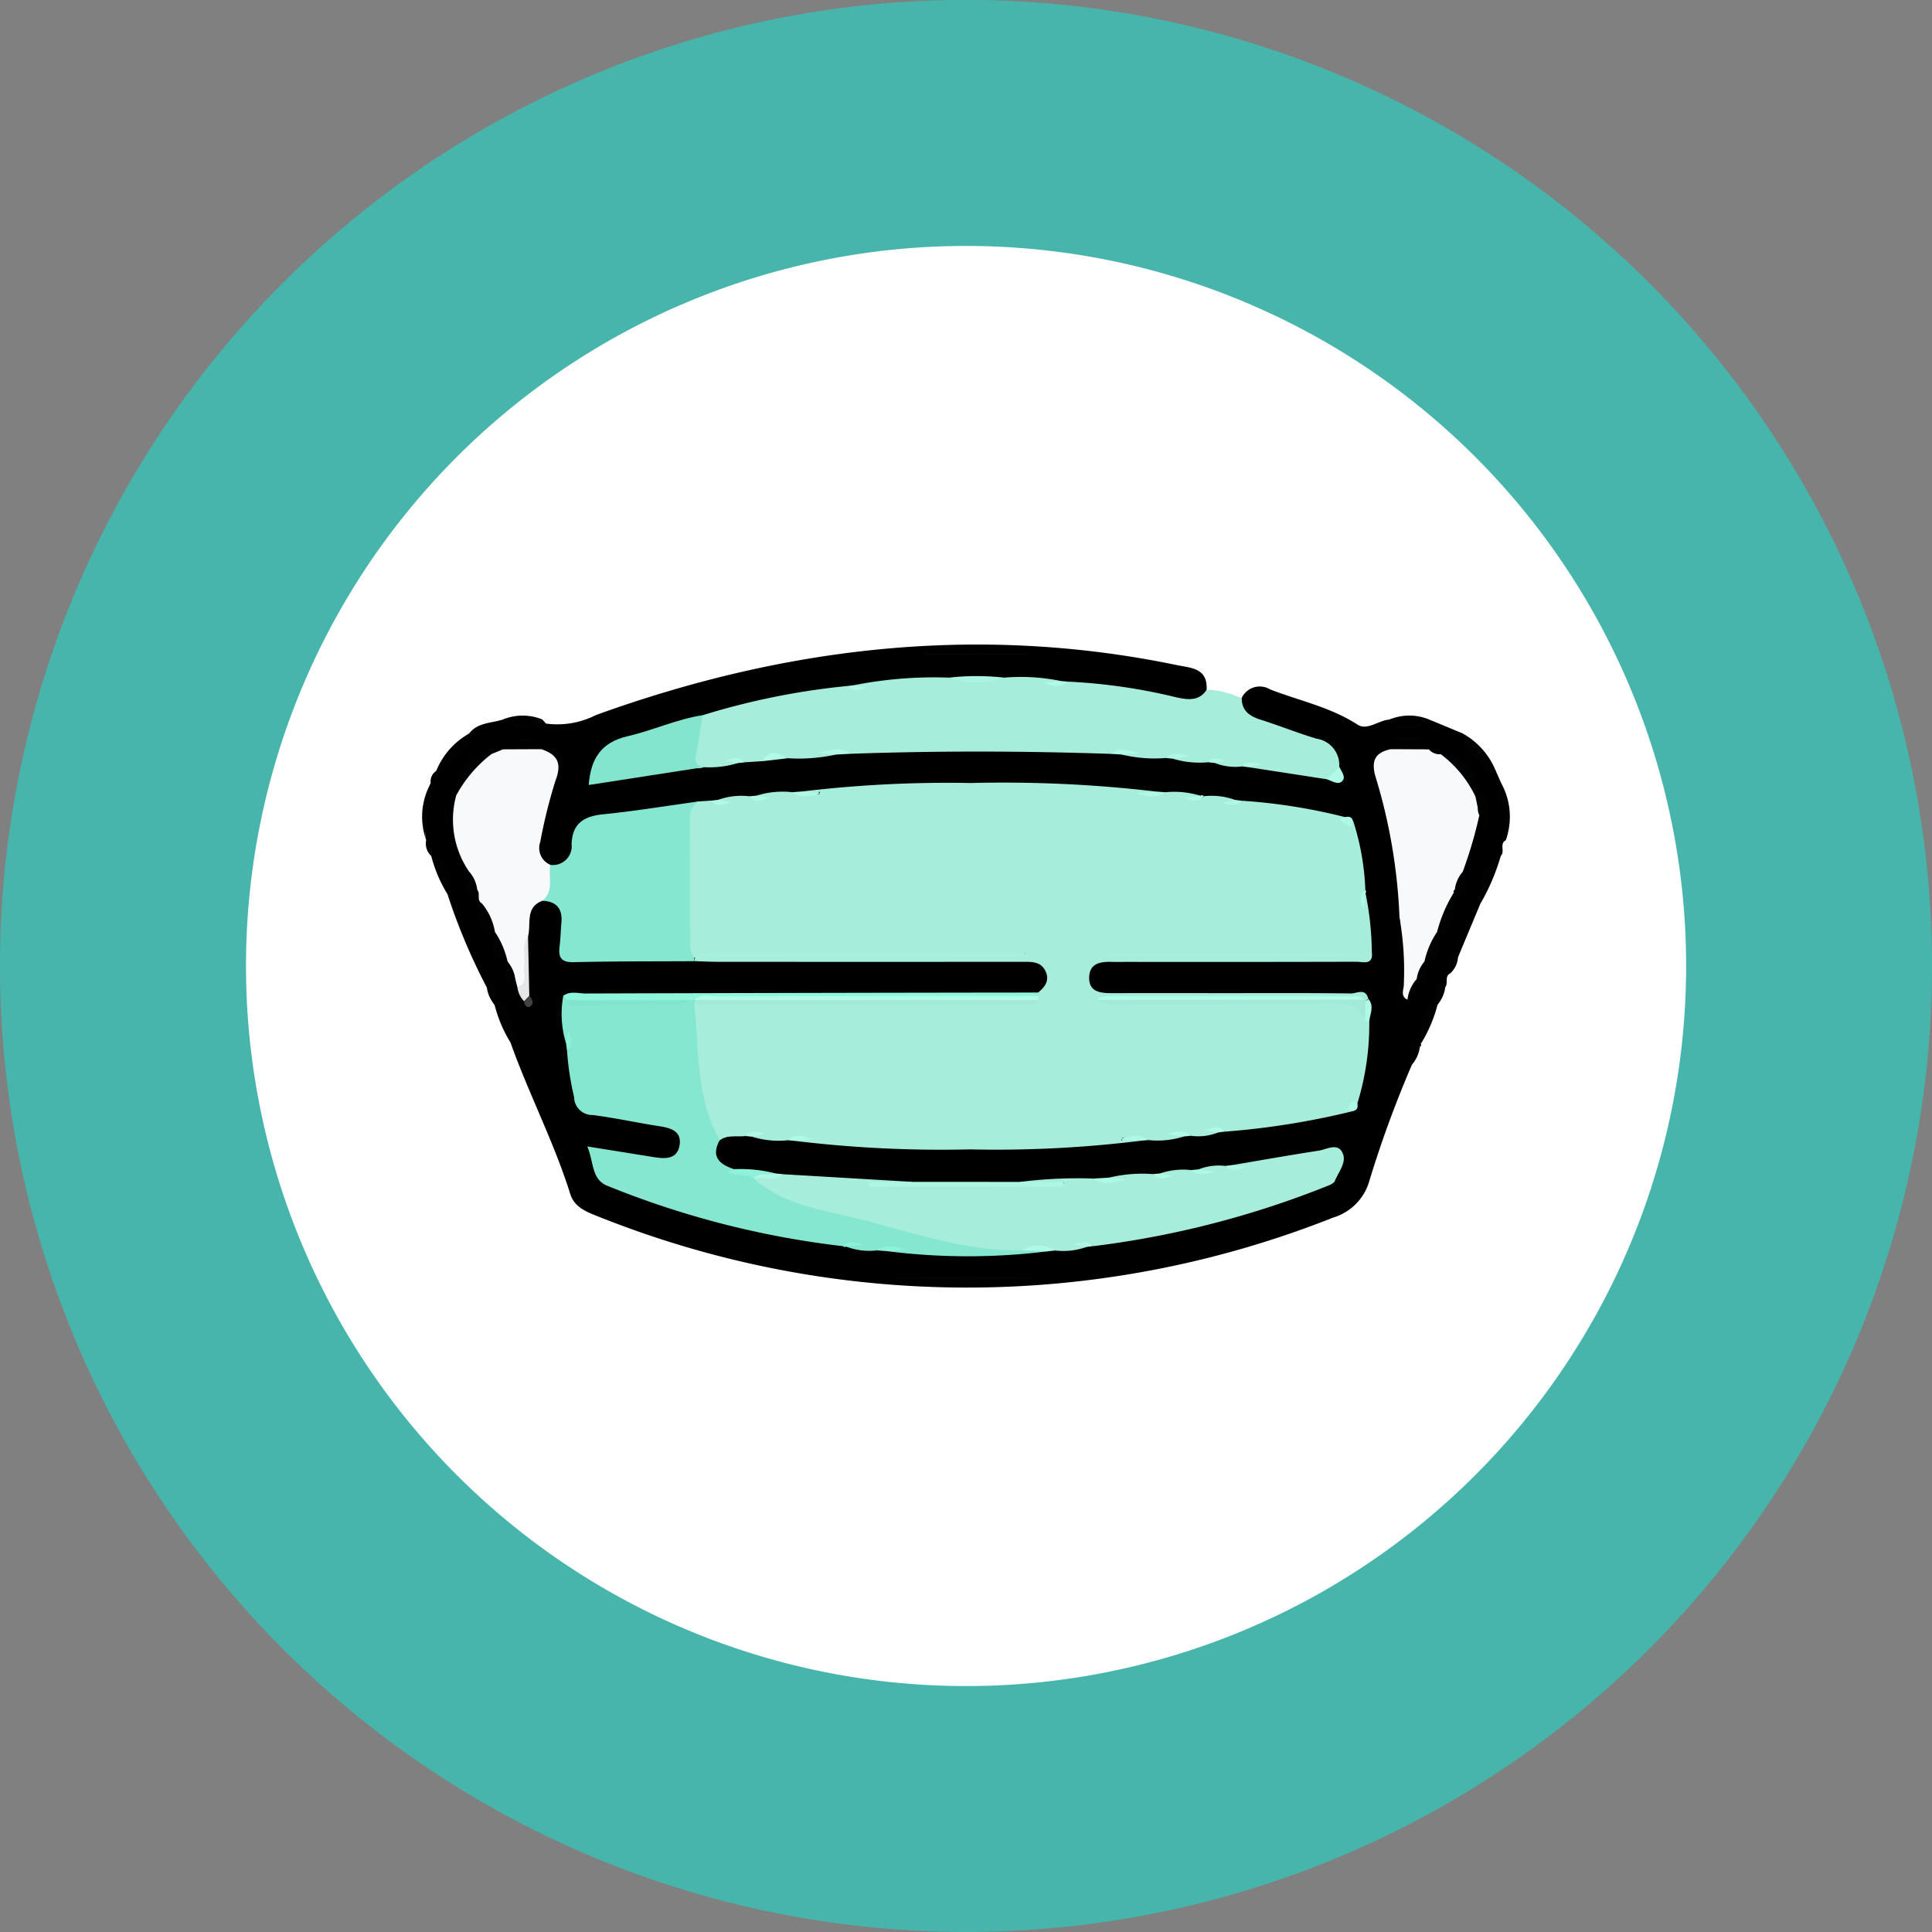 <svg xmlns="http://www.w3.org/2000/svg" xmlns:xlink="http://www.w3.org/1999/xlink" width="130.935" height="130.94" viewBox="0 0 130.935 130.94"><rect x="0" y="0" width="130.935" height="130.94" fill="#808080" stroke="none"/><defs><clipPath id="a"><path d="M279.694,128.988a48.8,48.8,0,1,1-48.8-48.805A48.8,48.8,0,0,1,279.694,128.988Z" transform="translate(207.526 48.943)" fill="#fff"/></clipPath></defs><g transform="translate(-896.468 -1856.877)"><path d="M321.62,199.579A65.468,65.468,0,1,1,256.154,134.1,65.467,65.467,0,0,1,321.62,199.579Z" transform="translate(705.783 1722.772)" fill="#47b5ab"/><path d="M295.231,189.852a48.8,48.8,0,1,1-48.8-48.807A48.8,48.8,0,0,1,295.231,189.852Z" transform="translate(715.509 1732.5)" fill="#fff"/><g transform="translate(523.519 1744.417)" clip-path="url(#a)"><g transform="translate(-943.621 -162.218)"><path d="M1415.194,340.649c-.389.215-.1.667-.328.937-.786.122-.216.843-.522,1.178l0-.009c-.953.644-.794,1.761-1.135,2.665a.129.129,0,0,1-.065.2c-.662.187-.239.849-.526,1.2a75.7,75.7,0,0,0-2.881,7.849,3.627,3.627,0,0,1-2.468,2.528,67.263,67.263,0,0,1-49.878-.105c-.775-.3-1.549-.631-1.819-1.491-1.1-3.514-2.811-6.786-4.043-10.247a3.686,3.686,0,0,0-1.1-2.6l0,.009c-.308-.331.266-1.054-.521-1.174a40.74,40.74,0,0,1-2.649-6.282,4.285,4.285,0,0,0-1.122-2.63,1.14,1.14,0,0,1-.334-1.045,8.317,8.317,0,0,1,.308-3.879.846.846,0,0,1,.363-.82,12.593,12.593,0,0,0,2.246-2.548c.572-.741,1.471-.691,2.25-.933a6.489,6.489,0,0,1,2.71-.009l.256.282a6.024,6.024,0,0,1-2.291.167c.759-.091,1.536.2,2.282-.175a5.762,5.762,0,0,0,3.374-.575c12.806-4.63,25.9-6.18,39.357-3.394.949.2,2.122.185,2.04,1.67-.366,1.243-1.353,1.029-2.231.882a65.785,65.785,0,0,0-7.108-1.014,4.564,4.564,0,0,1-.741-.12c-1.229-.36-2.485-.016-3.723-.146-1.2-.032-2.394-.028-3.59,0a44.49,44.49,0,0,0-6.231.409,3.737,3.737,0,0,1-.708.128,81.641,81.641,0,0,0-9.734,1.9c-1.71.433-3.388.975-5.054,1.553a5.209,5.209,0,0,0-1.178.511c-.5.33-.986.807-.825,1.387.2.733.891.306,1.342.233,1.88-.308,3.774-.5,5.655-.794.719-.187,1.48-.012,2.192-.262a3.628,3.628,0,0,1,.67-.115c.379-.029.76-.035,1.14-.028a9.179,9.179,0,0,0,1.816-.274c1.032-.129,2.092.153,3.108-.215.422-.088.854-.077,1.279-.138a161.209,161.209,0,0,1,17.156,0c.338.041.679.064,1.014.129a9.9,9.9,0,0,0,2.839.216,4.287,4.287,0,0,1,.689.1,7.5,7.5,0,0,0,2.222.2,3.832,3.832,0,0,1,.662.1,5.74,5.74,0,0,0,1.739.2,3.525,3.525,0,0,1,.663.107c1.6.261,3.217.467,4.815.757.438.048,1.1.391.733-.583a2.328,2.328,0,0,0-1.69-1.584c-1.213-.418-2.459-.75-3.633-1.266-.694-.3-1.451-.673-.92-1.689A1.35,1.35,0,0,1,1403,321.4c1.981.77,4.087,1.195,5.918,2.384.667.433,1.429-.289,2.172-.342a6.531,6.531,0,0,1,2.714.01l2.248.931a12.587,12.587,0,0,0,2.246,2.546l.365.826c.234,1.279.683,2.541.307,3.869-.452.243-.03.762-.333,1.052a6.666,6.666,0,0,0-1.391,3.257l-1.519,3.637C1415.025,339.673,1415.473,340.34,1415.194,340.649Z" transform="translate(-0.353 0)"/><path d="M1445.732,327.468c.006.87.56,1.215,1.3,1.452,1.265.4,2.5.9,3.772,1.281a1.806,1.806,0,0,1,1.536,1.9.879.879,0,0,1-.837.849l-5.266-.812a.32.32,0,0,1,.26-.174.994.994,0,0,0-.749.118,3.72,3.72,0,0,1-1.818-.229.316.316,0,0,1,.265-.176.963.963,0,0,0-.75.122,6.3,6.3,0,0,1-2.38-.241.536.536,0,0,1,.6-.174c-.247.053-.678-.137-1.093.128a9.579,9.579,0,0,1-2.968-.235.869.869,0,0,1,.851-.18,4.194,4.194,0,0,0-1.626.132c-5.852-.2-11.7-.213-17.557-.007-.706-.306-1.426-.031-1.818-.106-.51.091-.26.324-.34.149-.035-.075-.012-.112.067-.124.358-.052.723-.164,1.034.137a11.662,11.662,0,0,1-3.255.246,2.135,2.135,0,0,0-1.724.2l-1.156.075c-.271-.268-.634-.058-.962-.2.158.134.394.041.475.25a6.6,6.6,0,0,1-2.318.283c-.671.243-.911-.149-.889-.7a4.014,4.014,0,0,1,.807-2.821,49.45,49.45,0,0,1,9.8-1.981.476.476,0,0,0,.371.135c.1,0,.208.05.3-.026a.227.227,0,0,1-.2-.166,27.972,27.972,0,0,1,6.433-.511,10.733,10.733,0,0,0,3.736,0,13.505,13.505,0,0,1,3.839.228.715.715,0,0,1-.741.16c.214-.054.736.2,1.222-.116a38.5,38.5,0,0,1,7.366,1.068c.786.166,1.519.265,2.044-.525A6.087,6.087,0,0,1,1445.732,327.468Z" transform="translate(-45.007 -5.46)" fill="#a6eddb"/><path d="M1350.728,339.284c-.029,1.379-1.445,1.806-1.958,2.852l-.288-.3A5.1,5.1,0,0,1,1350.728,339.284Z" transform="translate(-2.353 -14.899)" fill="#020202"/><path d="M1592.34,341.826l-.285.307c-.517-1.045-1.929-1.474-1.961-2.852A5.089,5.089,0,0,1,1592.34,341.826Z" transform="translate(-174.396 -14.896)" fill="#020202"/><path d="M1362.207,402.813c.515-.3.643.1.819.44.321.613.391,1.308.757,1.93.284.483-.274.205-.477.228A9.2,9.2,0,0,1,1362.207,402.813Z" transform="translate(-12.126 -60.06)" fill="#020202"/><path d="M1594.151,371.338c-.121-1.335,0-2.569,1.391-3.257A14.326,14.326,0,0,1,1594.151,371.338Z" transform="translate(-177.259 -35.404)" fill="#020202"/><path d="M1580.1,405.509a3.752,3.752,0,0,1,.45-2.5c.195-.367.416-.278.685-.168A9.556,9.556,0,0,1,1580.1,405.509Z" transform="translate(-167.237 -60.089)" fill="#020202"/><path d="M1347.313,368.078a1.922,1.922,0,0,1,1.122,2.63A9.439,9.439,0,0,1,1347.313,368.078Z" transform="translate(-1.521 -35.402)" fill="#020202"/><path d="M1598.641,354.859c-.241-.926.4-2-.553-2.835-.252-.221.1-.695.246-1.033A4.688,4.688,0,0,1,1598.641,354.859Z" transform="translate(-180.025 -23.234)" fill="#020202"/><path d="M1345.766,350.98c.341,1.328-.627,2.552-.307,3.878A4.7,4.7,0,0,1,1345.766,350.98Z" transform="translate(0 -23.227)" fill="#020202"/><path d="M1577.737,413.459a3.814,3.814,0,0,1-.173-1.088c.082-.616.4-.464.7-.112A2.213,2.213,0,0,1,1577.737,413.459Z" transform="translate(-165.467 -66.643)" fill="#020202"/><path d="M1366.807,335.351l-2.71.009A3.506,3.506,0,0,1,1366.807,335.351Z" transform="translate(-13.472 -11.908)" fill="#020202"/><path d="M1583.733,399.439a3.722,3.722,0,0,1-.167-1.073c.085-.606.4-.459.689-.1A2.2,2.2,0,0,1,1583.733,399.439Z" transform="translate(-169.741 -56.675)" fill="#020202"/><path d="M1575.575,335.357l-2.714-.01A3.507,3.507,0,0,1,1575.575,335.357Z" transform="translate(-162.125 -11.905)" fill="#020202"/><path d="M1586.7,392.34a3.114,3.114,0,0,1-.163-.953c.083-.574.378-.54.694-.125A1.583,1.583,0,0,1,1586.7,392.34Z" transform="translate(-171.854 -51.69)" fill="#020202"/><path d="M1360.409,398.262c.29-.357.6-.5.687.1a3.68,3.68,0,0,1-.166,1.073A2.208,2.208,0,0,1,1360.409,398.262Z" transform="translate(-10.846 -56.674)" fill="#020202"/><path d="M1452.807,358.415a21.281,21.281,0,0,1,.427,3.982c.114.934-.6.668-1.06.669q-7.761.02-15.523.009c-.335,0-.671.009-1.006,0-.773-.025-1.537.072-1.568,1.035-.032.987.736,1.084,1.509,1.083q3.737-.006,7.474,0c2.923,0,5.845-.017,8.767.021.382,0,.99-.394,1.167.37l-.21.151-.257-.026c-5.651-.064-11.3-.077-16.954.007,5.317-.106,10.633-.017,15.949-.048.713,0,1.229.184,1.287.995a1.4,1.4,0,0,0,.252.444,18.248,18.248,0,0,1-.806,5.555c-.4.012-.346.259-.264.518a53.519,53.519,0,0,1-8.711,1.4.477.477,0,0,0-.372-.135c-.1,0-.207-.051-.3.026a.228.228,0,0,1,.2.166,3.589,3.589,0,0,1-1.829.224c-.415-.257-.845-.073-1.09-.125a.536.536,0,0,1,.593.174,5.811,5.811,0,0,1-2.379.242c-.572-.306-1.192-.04-1.718-.153-.255.014-.02.325-.083.144-.016-.045.015-.067.09-.075.411-.041.831-.174,1.206.126a79.525,79.525,0,0,1-11.59.588,82.643,82.643,0,0,1-11.876-.576.838.838,0,0,1,.79-.169c-.265.061-.788-.182-1.278.127a5.991,5.991,0,0,1-2.4-.237c.081-.228.331-.122.469-.238-.3.117-.672-.087-.944.189-.578.072-1.2-.1-1.724.283-.629.013-.768-.513-.929-.928a24.9,24.9,0,0,1-1.152-7.577,1.013,1.013,0,0,1,.422-.87,4.307,4.307,0,0,1,2.117-.236c6.755-.022,13.51.02,20.262-.026a1.815,1.815,0,0,0,.47-.1,2.672,2.672,0,0,0,.384-.274c.488-.391.806-.855.479-1.487-.318-.614-.915-.593-1.5-.593q-10.351.007-20.7,0c-.526,0-1.052-.03-1.578-.046a.329.329,0,0,1,.314-.368c7.358-.029,14.716,0,21.875-.015.22-.028.225-.075.218-.167,0-.048,0,.082-.091.108a4.415,4.415,0,0,1-1.268.053q-9.762.006-19.523.01a2.748,2.748,0,0,0-1.543.151c-.725-.127-.684-.747-.7-1.228q-.113-4-.005-8.011c.017-.665.228-1.226,1-1.355l.876-.06a.465.465,0,0,0,.374.139c.1,0,.2.054.3-.026a.227.227,0,0,1-.2-.169,4.7,4.7,0,0,1,2.119-.234c.272.272.64.066.942.188-.133-.118-.379-.016-.46-.236a5.893,5.893,0,0,1,2.4-.231c.576.31,1.2.034,1.753.159.235-.005.063-.328.072-.137,0,.01-.017.009-.042.02a.908.908,0,0,1-1.019-.1,83.066,83.066,0,0,1,11.319-.563,88.638,88.638,0,0,1,12.468.566.857.857,0,0,1-.842.183,4.406,4.406,0,0,0,1.61-.126,5.968,5.968,0,0,1,2.367.247c-.115.213-.355.11-.516.206.242-.082.539.054.743-.183a4.667,4.667,0,0,1,2.1.251.317.317,0,0,1-.268.175.989.989,0,0,0,.751-.117,38.721,38.721,0,0,1,6.971,1.108c.072.332.241.441.546.238a17.214,17.214,0,0,1,.832,4.683c-.06.182-.015-.075-.087.1-.086.211-.02.433-.087.64C1452.7,358.766,1452.6,358.529,1452.807,358.415Z" transform="translate(-43.692 -23.208)" fill="#a6eddb"/><path d="M1386.984,401.586c.338,3.113.087,6.335,1.724,9.2-.616,1.11-.033,1.637.957,1.965.469.389,1.138.1,1.613.481a15.351,15.351,0,0,0,4.335,1.814c3.215.905,6.464,1.666,9.718,2.413a15.515,15.515,0,0,0,3.974.4c.571.059,1.2-.1,1.63.462a43.61,43.61,0,0,1-10.812,0,.848.848,0,0,1,.835-.186,4.482,4.482,0,0,0-1.6.123,4.376,4.376,0,0,1-2.07-.25.455.455,0,0,1,.51-.134.8.8,0,0,0-.745.1,61.007,61.007,0,0,1-15.945-4.086c-1.12-.428-.922-1.632-1.38-2.674l4.537.728c.754.121,1.553.15,1.716-.794s-.549-1.18-1.337-1.3c-1.515-.234-3.015-.568-4.535-.76a1.241,1.241,0,0,1-1.274-1.232,18.722,18.722,0,0,1-.474-3.112.5.5,0,0,0,.127-.369c0-.1.049-.213-.026-.31a.227.227,0,0,1-.161.2,6.862,6.862,0,0,1-.2-3.252.993.993,0,0,1,.618.12c2.555.114,5.11.051,7.666.022a.93.93,0,0,1,.45.046A.319.319,0,0,1,1386.984,401.586Z" transform="translate(-23.359 -58.84)" fill="#85e7cf"/><path d="M1441.351,443.661c-3.924.061-7.582-1.288-11.313-2.2-2.383-.583-4.9-.929-6.845-2.678l.153-.154c.6-.388,1.267.239,1.869-.125l8.739.516c-.861.421-1.775.072-2.578.2,4.2.006,8.486,0,12.768-.052.189-.083-.106-.219-.008-.054.037.063,0,.11-.1.1-.932-.106-1.893.23-2.8-.19a31.458,31.458,0,0,1,4.993-.229c.7.309,1.42.03,1.814.107.506-.088.253-.32.334-.147.035.074.011.111-.069.122-.356.048-.721.166-1.028-.142a9.6,9.6,0,0,1,2.974-.243c.269.278.637.071.939.191-.132-.116-.374-.018-.454-.234a4.834,4.834,0,0,1,2.11-.227c.415.257.846.073,1.093.124a.538.538,0,0,1-.594-.173,3.745,3.745,0,0,1,1.805-.234.682.682,0,0,0,.536.126c.1-.008.177.045.269.043-.079-.111-.253-.09-.314-.226,1.948-.329,3.892-.677,5.845-.976.526-.081,1.229-.52,1.573.066.4.679-.218,1.341-.475,1.984-.058.145-.282.256-.454.32a63.463,63.463,0,0,1-15.908,4.1.493.493,0,0,0-.368-.128c-.1,0-.214-.05-.311.026a.226.226,0,0,1,.2.161,4.689,4.689,0,0,1-2.106.238A3.934,3.934,0,0,0,1441.351,443.661Z" transform="translate(-55.551 -84.245)" fill="#a6eddb"/><path d="M1384.073,355.3a1.3,1.3,0,0,0-.575,1.072c.026,2.961.009,5.923.028,8.884a1.852,1.852,0,0,0,.269.629h0c0,.079,0,.158,0,.237-2.72.016-5.441,0-8.16.066-.893.023-1.058-.349-.961-1.1.067-.52.071-1.047.119-1.57.087-.942-.318-1.452-1.279-1.489a3.931,3.931,0,0,1,.532-2.436,1.272,1.272,0,0,0,1.439-1.4c.047-1.413.835-1.9,2.152-2.028C1379.788,355.948,1381.927,355.593,1384.073,355.3Z" transform="translate(-20.177 -26.302)" fill="#85e7cf"/><path d="M1358.972,350.5c-.157.817.276,1.763-.533,2.436-1.2.451-.755,1.57-.979,2.417a15.765,15.765,0,0,0-.108,2.855c-.025.385,0,.822-.613.585l-.145-.561c-.612-.2-.243-.828-.522-1.173l0,.008c-.706-.5-.733-1.285-.862-2.028l0,.01c-.737-.444-.592-1.29-.883-1.937-.382-.213-.064-.667-.317-.924-.476-.27-.3-.823-.527-1.2a6.227,6.227,0,0,1-.883-5.216c.381-1.267.884-2.432,2.359-2.768l.811-.331a6.208,6.208,0,0,1,2.584-.011c1.086.365,1.426.932.966,2.131a35.663,35.663,0,0,0-1.033,4.16A1.232,1.232,0,0,0,1358.972,350.5Z" transform="translate(-5.104 -17.213)" fill="#f7f9fa"/><path d="M1572.068,358.236a2.554,2.554,0,0,0-.629,1.405c-.7-.079-.381-.63-.4-.966a41.4,41.4,0,0,0-.141-4.635,37.5,37.5,0,0,0-1.637-9.552c-.295-1.085.018-1.6,1.044-1.825a6.218,6.218,0,0,1,2.584.012.951.951,0,0,0,.811.331c1.559.32,1.993,1.561,2.348,2.867l0-.007c.326.371.023.874.266,1.262a29.262,29.262,0,0,1-1.138,3.863c-.224.38-.05.933-.526,1.2a.127.127,0,0,0-.065.193c-.4.88-.277,1.983-1.136,2.668l0-.01c-.13.743-.157,1.529-.862,2.027l0-.008C1572.31,357.408,1572.68,358.04,1572.068,358.236Z" transform="translate(-159.483 -17.213)" fill="#f7f9fa"/><path d="M1392.107,335c-.141.872-.233,1.756-.44,2.612-.132.544,0,.8.522.909l-7.8,1.209c.141-1.831.88-2.9,2.638-3.306C1388.736,336.032,1390.353,335.268,1392.107,335Z" transform="translate(-27.921 -11.851)" fill="#84e5ce"/><path d="M1387.254,400.78h-.279a52.289,52.289,0,0,1-8.342,0l-.248-.289c.469-.361,1.011-.163,1.513-.164q15.334-.049,30.669-.065c0,.083-.008.166-.016.249a2.8,2.8,0,0,1-1.806.258q-10.607.018-21.213.009Z" transform="translate(-23.647 -58.318)" fill="#8ff6dd"/><path d="M1460.516,444.827h2.963l-.006.325h-13.194l0-.329h2.962Z" transform="translate(-74.837 -90.049)" fill="#adf6e4"/><path d="M1470.379,320.49h-7.072v-.144h7.1Z" transform="translate(-84.116 -1.414)" fill="#040404"/><path d="M1355.492,344.156a8.791,8.791,0,0,0-2.359,2.768A2.287,2.287,0,0,1,1355.492,344.156Z" transform="translate(-5.63 -18.363)" fill="#020202"/><ellipse cx="4.815" cy="0.097" rx="4.815" ry="0.097" transform="translate(1377.213 361.193)" fill="#040404"/><path d="M1587.287,347.021a7.749,7.749,0,0,0-2.349-2.867A2.306,2.306,0,0,1,1587.287,347.021Z" transform="translate(-170.724 -18.361)" fill="#020202"/><path d="M1575.148,382.5a20.581,20.581,0,0,1,.3,4.5c.026.369-.285.841.247,1.105-.031.182-.046.455-.261.427-.382-.049-.3-.412-.3-.671C1575.13,386.069,1575.141,384.284,1575.148,382.5Z" transform="translate(-163.737 -45.67)" fill="#020202"/><path d="M1584.063,379.419a9.6,9.6,0,0,1,1.136-2.668,3.751,3.751,0,0,1-.449,2.5C1584.554,379.622,1584.331,379.528,1584.063,379.419Z" transform="translate(-170.101 -41.578)" fill="#020202"/><path d="M1367.606,390.508c.767-.277.38-.933.461-1.429.109-.667-.207-1.389.26-2.011l.086,4.014c.052.289-.087.394-.358.37A1.64,1.64,0,0,1,1367.606,390.508Z" transform="translate(-15.971 -48.924)" fill="#e4e6e7"/><path d="M1358.884,379.29a4.077,4.077,0,0,1,.883,1.937C1358.365,381.086,1358.752,380.13,1358.884,379.29Z" transform="translate(-9.653 -43.386)" fill="#020202"/><path d="M1593.353,355.084l-.266-1.262c.53-.261.826-.067.856.492a4.518,4.518,0,0,1-.207,1.8l-.129-1.692-.179,0Q1593.391,354.753,1593.353,355.084Z" transform="translate(-176.527 -25.17)" fill="#020202"/><path d="M1361.858,385.981a5.788,5.788,0,0,1,.862,2.028C1361.234,387.842,1361.732,386.833,1361.858,385.981Z" transform="translate(-11.748 -48.15)" fill="#020202"/><path d="M1581.083,388.011a5.767,5.767,0,0,1,.862-2.027C1582.072,386.836,1582.568,387.844,1581.083,388.011Z" transform="translate(-167.979 -48.152)" fill="#020202"/><path d="M1472.941,325.892a5.341,5.341,0,0,1-3.736,0A16.861,16.861,0,0,1,1472.941,325.892Z" transform="translate(-88.315 -5.29)" fill="#abf4e2"/><path d="M1419.007,442.462c-.47-.3-1.062-.147-1.511-.335-.474-.2.124-.17.175-.287a9.654,9.654,0,0,1,2.851.294c-.427.43-1.053-.041-1.494.328Z" transform="translate(-51.366 -87.925)" fill="#8df2d9"/><path d="M1355.869,371.9a2.2,2.2,0,0,1,.526,1.2c-.3.349-.619.51-.7-.111A3.8,3.8,0,0,1,1355.869,371.9Z" transform="translate(-7.483 -38.126)" fill="#020202"/><path d="M1367.995,336.964c-.812.616-1.706.218-2.578.008H1368Z" transform="translate(-14.412 -13.247)" fill="#020202"/><path d="M1588.235,373.106a2.214,2.214,0,0,1,.525-1.2,3.778,3.778,0,0,1,.175,1.092C1588.854,373.615,1588.533,373.457,1588.235,373.106Z" transform="translate(-173.072 -38.127)" fill="#020202"/><path d="M1573.614,337.285h2.1A2.7,2.7,0,0,1,1573.614,337.285Z" transform="translate(-162.661 -13.476)" fill="#020202"/><path d="M1425.235,344.447c.481-.857,1.1-.555,1.724-.2Z" transform="translate(-57.006 -18.18)" fill="#b0fbe8"/><path d="M1558.147,347.962l.837-.849c.137.325.489.7.184.992C1558.893,348.368,1558.485,348.079,1558.147,347.962Z" transform="translate(-151.648 -20.474)" fill="#affae7"/><path d="M1579.282,394.17A2.221,2.221,0,0,1,1579.8,393a3.688,3.688,0,0,1,.165,1.072C1579.882,394.675,1579.571,394.527,1579.282,394.17Z" transform="translate(-166.697 -53.147)" fill="#020202"/><path d="M1366.848,342.216l-2.584.011A2.792,2.792,0,0,1,1366.848,342.216Z" transform="translate(-13.591 -16.765)" fill="#020202"/><path d="M1575.729,342.228l-2.584-.012A2.8,2.8,0,0,1,1575.729,342.228Z" transform="translate(-162.327 -16.765)" fill="#020202"/><path d="M1439.463,343.388l-1.239-.13c.777-.124,1.564-.465,2.3.074Z" transform="translate(-66.255 -17.571)" fill="#aff9e6"/><path d="M1364.86,392.995a2.233,2.233,0,0,1,.521,1.173c-.29.356-.6.5-.687-.1A3.7,3.7,0,0,1,1364.86,392.995Z" transform="translate(-13.891 -53.145)" fill="#020202"/><path d="M1504.233,443.836l1.245.133c-.779.128-1.564.466-2.3-.074Z" transform="translate(-112.509 -89.347)" fill="#aef8e6"/><path d="M1368.337,340.439a2.367,2.367,0,0,1-1.82,0Z" transform="translate(-15.195 -15.721)" fill="#020202"/><path d="M1350.448,357.809v-1.545A1.5,1.5,0,0,1,1350.448,357.809Z" transform="translate(-3.753 -26.99)" fill="#020202"/><path d="M1510.72,434.329l-1.49-.108c.679-.159,1.364-.43,1.995.066Z" transform="translate(-116.816 -82.344)" fill="#aef9e6"/><path d="M1573.181,340.271a4.607,4.607,0,0,1,2.273-.051A4.623,4.623,0,0,1,1573.181,340.271Z" transform="translate(-162.353 -15.482)" fill="#020202"/><path d="M1507.174,343.367c.629-.57,1.332-.132,2.01-.078l-1.235.126Z" transform="translate(-115.352 -17.6)" fill="#aff9e7"/><path d="M1432.987,352.912l1.245.134c-.684.16-1.372.416-2.009-.076Z" transform="translate(-61.982 -24.603)" fill="#aff9e6"/><path d="M1515.187,352.98c-.638.489-1.325.233-2.01.071l1.241-.129Z" transform="translate(-119.626 -24.61)" fill="#aff9e6"/><path d="M1452.215,460.256c.64-.482,1.326-.232,2.01-.066l-1.245.128Z" transform="translate(-76.217 -100.838)" fill="#8cf3da"/><path d="M1486.256,460.163a2.178,2.178,0,0,1,2.281.011l-.505.054Z" transform="translate(-100.457 -100.747)" fill="#aff9e6"/><path d="M1423.264,443.188c.416-.484,1.012-.15,1.495-.328l.506.049C1424.66,443.447,1423.93,443.084,1423.264,443.188Z" transform="translate(-55.603 -88.652)" fill="#aef9e6"/><path d="M1431.214,434.291c.532-.5,1.126-.257,1.717-.081l-1.229.123Z" transform="translate(-61.264 -82.337)" fill="#affae6"/><path d="M1492.933,326.982c-.533.5-1.127.262-1.718.086l1.237-.131Z" transform="translate(-103.988 -6.107)" fill="#aff9e6"/><path d="M1566.757,401.864a.2.2,0,0,0,.176-.111c.424.49.112,1.012.068,1.523h-.282A1.412,1.412,0,0,1,1566.757,401.864Z" transform="translate(-157.63 -59.381)" fill="#affae7"/><path d="M1520.17,344.343c.44-.423.931-.318,1.65-.114l-1.152.16Z" transform="translate(-124.606 -18.294)" fill="#aef9e6"/><path d="M1521.58,433.316l-1.149-.158c.716-.206,1.205-.307,1.646.109Z" transform="translate(-124.792 -81.616)" fill="#affae7"/><path d="M1526.67,441.886l1.155.155c-.722.209-1.212.31-1.653-.106Z" transform="translate(-128.879 -87.958)" fill="#aef8e6"/><path d="M1561.963,359.162c-.079.134.019.453-.257.367a2.768,2.768,0,0,1-.667-.44l.378-.165C1561.652,358.883,1561.873,358.872,1561.963,359.162Z" transform="translate(-153.707 -28.869)" fill="#aff9e6"/><path d="M1534.85,354.988c-.318.36-.7.314-1.332.138l.848-.2Z" transform="translate(-134.11 -26.04)" fill="#aef8e5"/><path d="M1413.7,354.894l.882.17c-.625.2-1.011.3-1.353-.114Z" transform="translate(-48.457 -26.014)" fill="#b0fbe8"/><path d="M1525.955,353.9c-.333.381-.721.364-1.3.119l1.071-.142A.153.153,0,0,1,1525.955,353.9Z" transform="translate(-127.801 -25.264)" fill="#b0fae8"/><path d="M1422.7,353.915l.875.169c-.627.2-1.016.289-1.357-.121Z" transform="translate(-54.86 -25.317)" fill="#b0fbe8"/><path d="M1379.088,410.175l.159-.88c.208.629.293,1.015-.1,1.361Z" transform="translate(-24.147 -64.751)" fill="#8bf2d8"/><path d="M1445.688,327.928l.883.166c-.628.2-1.014.3-1.357-.109Z" transform="translate(-71.232 -6.813)" fill="#aff9e6"/><path d="M1563.453,426.52c-.135-.069-.461-.023-.368-.208.082-.163.2-.687.632-.31C1563.75,426.236,1563.743,426.45,1563.453,426.52Z" transform="translate(-155.152 -76.553)" fill="#aef9e5"/><path d="M1530.319,432.361l-.883-.165c.628-.2,1.014-.3,1.357.108Z" transform="translate(-131.204 -80.935)" fill="#aff9e6"/><path d="M1566.454,376.3c-.037.3-.073.608-.13,1.084-.254-.593-.269-.979.1-1.314A.158.158,0,0,1,1566.454,376.3Z" transform="translate(-157.339 -41.091)" fill="#affae7"/><path d="M1538.163,346.375c.316-.36.7-.311,1.332-.142l-.843.2Z" transform="translate(-137.418 -19.756)" fill="#aff9e6"/><path d="M1369.165,401.377l.358-.37c.2.229.355.531.067.722C1369.345,401.892,1369.193,401.64,1369.165,401.377Z" transform="translate(-17.081 -58.85)" fill="#424242"/><path d="M1421.219,433.323c.311-.38.7-.33,1.333-.153l-.858.2Z" transform="translate(-54.146 -81.656)" fill="#affae7"/><path d="M1517.644,442.844l.867.168c-.622.212-1.011.276-1.351-.126Z" transform="translate(-122.462 -88.64)" fill="#b0fae8"/><path d="M1530.164,345.427c.309-.4.714-.25,1.135-.1l-.65.153Z" transform="translate(-131.722 -19.09)" fill="#affae7"/><path d="M1444.213,459.282c.338-.365.724-.352,1.317-.1l-1.083.126-.123.032Z" transform="translate(-70.52 -100.144)" fill="#8cf3d9"/><path d="M1499.342,459.329l-.869-.163c.618-.2,1-.289,1.35.1Z" transform="translate(-109.156 -100.14)" fill="#aef8e5"/><path d="M1417.407,345.423l-.858-.165c.615-.213,1-.274,1.345.118Z" transform="translate(-50.821 -19.033)" fill="#aff9e6"/><path d="M1534.661,440.873l.851.159c-.609.218-.993.271-1.342-.1Z" transform="translate(-134.575 -87.237)" fill="#aef9e6"/><path d="M1409.2,401.968c0-.095-.009-.189-.017-.284l.018-.008a1.628,1.628,0,0,1,.976-.135q10.675-.005,21.351,0a1.654,1.654,0,0,1,.977.132c-.471.5-1.083.282-1.63.283Q1420.038,401.98,1409.2,401.968Z" transform="translate(-45.577 -59.223)" fill="#a3e9d7"/><path d="M1432.549,401.3l-23.3,0c.488-.458,1.093-.25,1.642-.251q10.819-.024,21.638-.012A1.664,1.664,0,0,1,1432.549,401.3Z" transform="translate(-45.621 -58.848)" fill="#b1fdea"/><path d="M1409.22,391.336c.284-.354.686-.287,1.063-.287q10.575,0,21.148,0a.552.552,0,0,1,.485.285h-22.7Z" transform="translate(-45.602 -51.755)" fill="#a8f0de"/><path d="M1522.349,401.673q-.019.706-.037,1.411c-.292-.934-.9-1.189-1.885-1.178-4.919.059-9.839.032-14.759.019-.5,0-1.064.188-1.484-.285a2.773,2.773,0,0,1,1.411-.129q7.62-.014,15.24,0a3.586,3.586,0,0,1,1.422.1Z" transform="translate(-113.222 -59.19)" fill="#a3e9d7"/><path d="M1522.256,401.361l-18.073.03c.252-.294.6-.256.929-.256q8.175,0,16.349,0A.928.928,0,0,1,1522.256,401.361Z" transform="translate(-113.222 -58.939)" fill="#b1fdea"/><path d="M1506.4,391.192h16.767v.143h-16.826Z" transform="translate(-114.759 -51.861)" fill="#a8f0de"/><path d="M1379.246,402.059h8.341c-.872.565-1.841.226-2.762.268-1.7.077-3.412.047-5.118.1C1379.382,402.436,1379.293,402.316,1379.246,402.059Z" transform="translate(-24.259 -59.599)" fill="#82e3cb"/></g></g></g></svg>